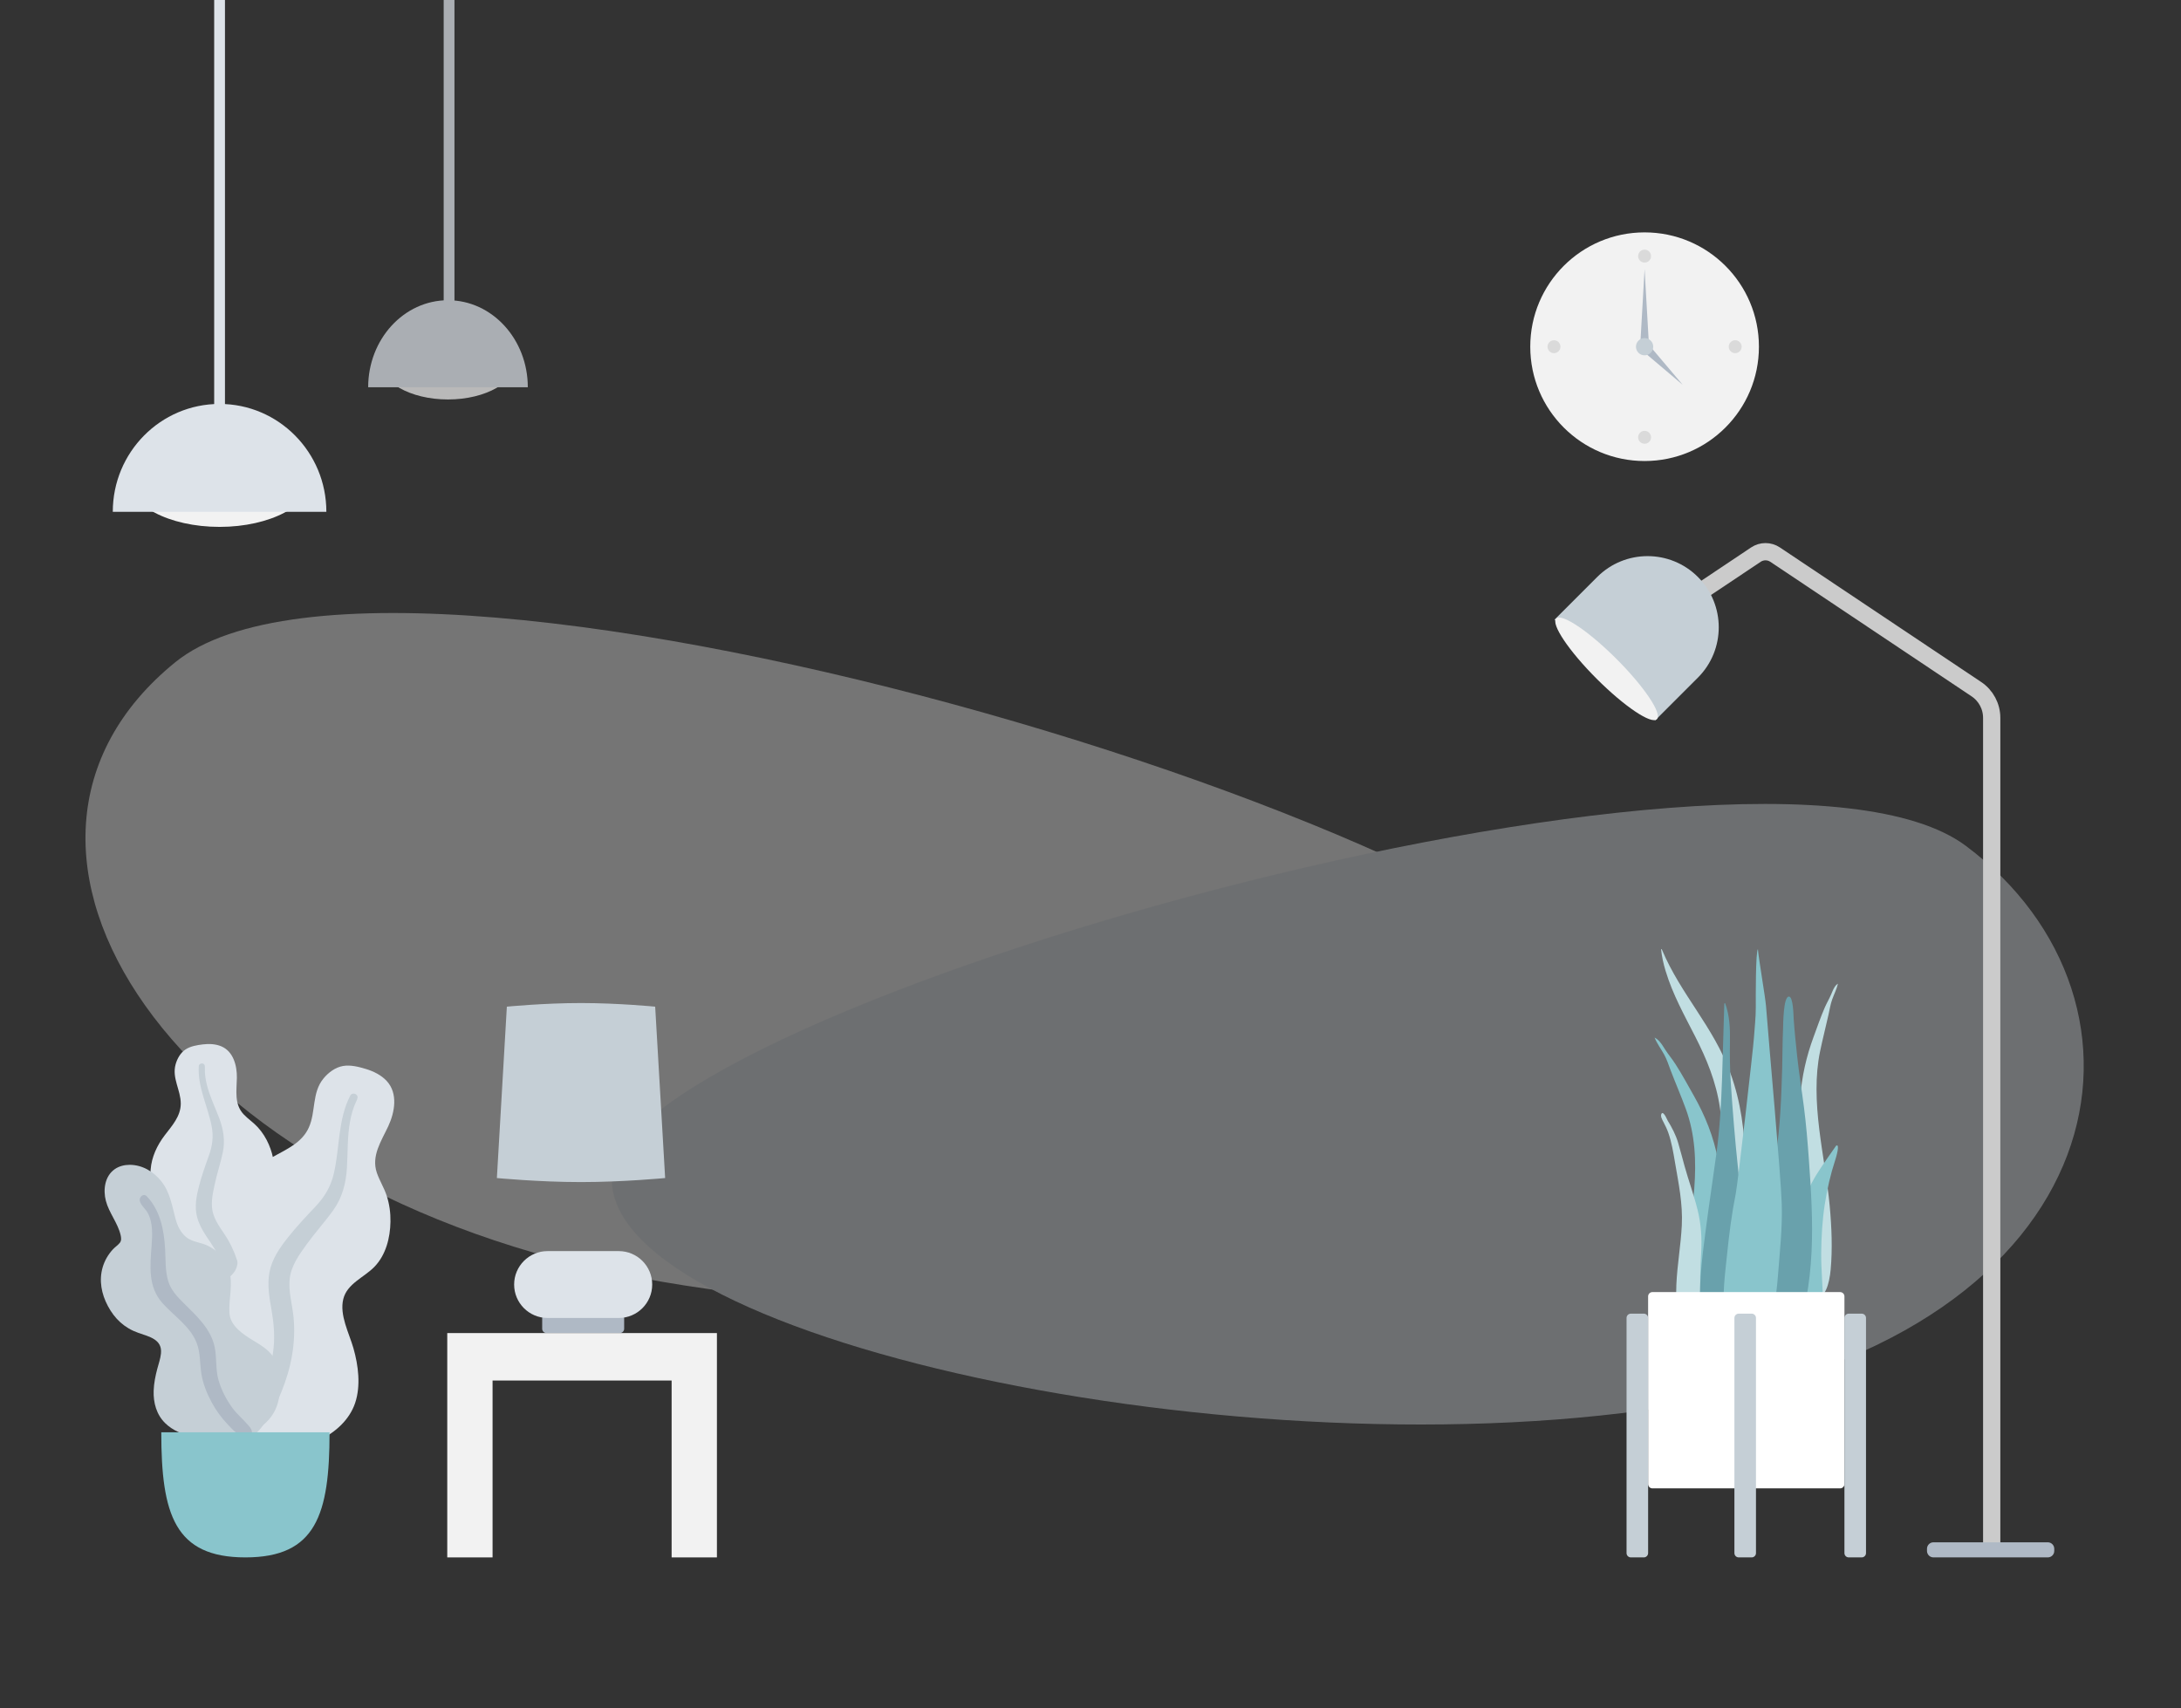 <svg xmlns="http://www.w3.org/2000/svg" xmlns:xlink="http://www.w3.org/1999/xlink" height="792" width="1011">
  <rect width="100%" height="100%" fill="#333333" stroke="none"/>
  <g opacity="1">
    <g transform="translate(709.349, 107.729)" opacity="1">
      <g opacity="1">
        <ellipse fill="rgb(242,242,242)" fill-opacity="1" opacity="1" rx="53" ry="53" cx="53" cy="53"/>
      </g>
      <g opacity="1">
        <ellipse fill="rgb(0,0,0)" fill-opacity="0.1" opacity="1" rx="3" ry="3" cx="53" cy="11"/>
      </g>
      <g opacity="1">
        <ellipse fill="rgb(0,0,0)" fill-opacity="0.1" opacity="1" rx="3" ry="3" cx="11" cy="53"/>
      </g>
      <g opacity="1">
        <ellipse fill="rgb(0,0,0)" fill-opacity="0.1" opacity="1" rx="3" ry="3" cx="95" cy="53"/>
      </g>
      <g opacity="1">
        <ellipse fill="rgb(0,0,0)" fill-opacity="0.1" opacity="1" rx="3" ry="3" cx="53" cy="95"/>
      </g>
      <g opacity="1">
        <path fill="rgb(175,185,197)" fill-opacity="1" opacity="1" fill-rule="evenodd" d="M53 17L55 52L51 52L53 17Z"/>
      </g>
      <g transform="translate(62.213, 62.213) rotate(135) translate(-62.213, -62.213)" opacity="1">
        <path fill="rgb(175,185,197)" fill-opacity="1" opacity="1" fill-rule="evenodd" d="M62.213 50.213L64.213 74.213L60.213 74.213L62.213 50.213Z"/>
      </g>
      <g opacity="1">
        <ellipse fill="rgb(197,207,214)" fill-opacity="1" opacity="1" rx="4" ry="4" cx="53" cy="53"/>
      </g>
    </g>
    <g transform="translate(39.62, 284.188)" opacity="0.346">
      <g transform="translate(360.647, 160.729) scale(-1, 1) translate(-360.647, -160.729)" opacity="1">
        <path fill="rgb(242,242,242)" fill-opacity="1" opacity="1" fill-rule="evenodd" d="M0.315 200.778C10.829 111.039 574.955 -62.167 679.683 22.832C784.411 107.831 683.728 267.352 464.257 308.201C244.785 349.05 -10.199 290.517 0.315 200.778Z"/>
      </g>
      <g opacity="1">
        <path fill="rgb(221,227,233)" fill-opacity="1" opacity="1" fill-rule="evenodd" d="M244.227 259.086C253.936 182.849 774.888 35.704 871.601 107.914C968.314 180.124 943.834 332.01 741.16 366.713C538.485 401.416 234.518 335.323 244.227 259.086Z"/>
      </g>
    </g>
    <g transform="translate(52.283, 0)" opacity="1">
      <g transform="translate(0, 187.262)" opacity="1">
        <g opacity="1">
          <ellipse fill="rgb(242,242,242)" fill-opacity="1" opacity="1" rx="42.5" ry="22.5" cx="49.5" cy="34.5"/>
        </g>
        <g opacity="1">
          <path fill="rgb(221,227,233)" fill-opacity="1" opacity="1" fill-rule="evenodd" d="M99 50C99 22.386 76.838 0 49.5 0C22.162 0 -1.4210854715202004e-14 22.386 -1.4210854715202004e-14 50"/>
        </g>
      </g>
      <g opacity="1">
        <rect fill="rgb(221,227,233)" fill-opacity="1" opacity="1" x="47" y="0" width="5" height="194.588" rx="0" ry="0"/>
      </g>
    </g>
    <g transform="translate(170.665, 0)" opacity="0.7">
      <g transform="translate(0, 139.188)" opacity="1">
        <g opacity="1">
          <ellipse fill="rgb(242,242,242)" fill-opacity="1" opacity="1" rx="31.768" ry="18.158" cx="37" cy="27.842"/>
        </g>
        <g opacity="1">
          <path fill="rgb(221,227,233)" fill-opacity="1" opacity="1" fill-rule="evenodd" d="M74 40.351C74 18.066 57.435 0 37 0C16.565 0 -7.105427357601002e-15 18.066 -7.105427357601002e-15 40.351"/>
        </g>
      </g>
      <g opacity="1">
        <rect fill="rgb(221,227,233)" fill-opacity="1" opacity="1" x="35" y="0" width="5" height="162.188" rx="0" ry="0"/>
      </g>
    </g>
    <g transform="translate(715.897, 242.141)" opacity="1">
      <g opacity="1">
        <path fill-opacity="0" stroke="rgb(203,203,203)" stroke-opacity="1" stroke-width="8" opacity="1" fill-rule="evenodd" d="M60 40.41L98.051 14.972C100.742 13.173 104.252 13.173 106.943 14.972L200.248 77.347C204.689 80.316 207.355 85.306 207.355 90.648L207.355 473.859"/>
      </g>
      <g opacity="1">
        <path fill="rgb(175,185,197)" fill-opacity="1" opacity="1" fill-rule="evenodd" d="M180.355 472.859L233.355 472.859C235.011 472.859 236.355 474.203 236.355 475.859L236.355 476.859C236.355 478.515 235.011 479.859 233.355 479.859L180.355 479.859C178.7 479.859 177.355 478.515 177.355 476.859L177.355 475.859C177.355 474.203 178.7 472.859 180.355 472.859Z"/>
      </g>
      <g transform="translate(48.083, 49.083) rotate(45) translate(-48.083, -49.083) translate(14.583, 14.583)" opacity="1">
        <g opacity="1">
          <path fill="rgb(197,207,214)" fill-opacity="1" opacity="1" fill-rule="evenodd" d="M33.03 1.384L33.03 1.384C51.244 1.384 66.03 16.171 66.03 34.384L66.03 62.384L0.03 62.384L0.03 34.384C0.03 16.171 14.817 1.384 33.03 1.384Z"/>
        </g>
        <g opacity="1">
          <ellipse fill="rgb(242,242,242)" fill-opacity="1" opacity="1" rx="33" ry="6.5" cx="33.209" cy="61.445"/>
        </g>
      </g>
    </g>
    <g transform="translate(46.762, 483)" opacity="1">
      <g transform="translate(22, 0)" opacity="1">
        <g opacity="1">
          <path fill="rgb(221,227,233)" fill-opacity="1" opacity="1" fill-rule="evenodd" d="M25.258 1.173C28.123 0.823 31.18 0.947 33.844 2.077C39.509 4.482 41.119 11.174 41.041 16.614C40.957 22.468 39.714 28.863 44.165 33.58C46.211 35.748 48.756 37.408 50.765 39.617C52.912 41.977 54.597 44.677 55.844 47.577C58.134 52.903 59.258 59.167 57.164 64.754C55.32 69.674 50.681 74.114 51.683 79.708C52.729 85.543 58.612 90.004 62.29 94.351C66.453 99.269 70.286 105.556 70.916 112.006C71.519 118.188 68.828 124.44 64.699 129.113C56.448 138.451 44.045 143.028 31.54 143C26.23 142.988 20.219 142.748 15.637 139.895C14.22 139.013 13.473 138.023 12.631 136.648C11.877 135.414 10.88 134.612 9.725 133.739C7.19 131.822 5.359 129.239 4.19 126.347C-0.348 115.114 3.279 101.218 9.631 91.243C11.136 88.88 12.369 86.605 11.637 83.789C10.874 80.848 8.999 78.196 7.34 75.669C5.701 73.17 3.83 70.787 2.549 68.087C1.207 65.257 0.829 62.294 1.066 59.198C1.512 53.381 4.023 48.013 7.578 43.336C11.002 38.83 15.022 34.518 15.031 28.615C15.041 22.357 10.858 16.791 12.64 10.429C13.378 7.795 14.86 5.092 17.249 3.513C19.539 1.998 22.564 1.502 25.258 1.173Z"/>
        </g>
        <g opacity="1">
          <path fill="rgb(197,207,214)" fill-opacity="1" opacity="1" fill-rule="evenodd" d="M23.386 11.176C23.44 10.336 24.437 9.832 25.222 10.051C26.254 10.34 26.235 11.305 26.207 12.165C26.124 14.808 26.506 17.377 27.142 19.942C28.462 25.274 30.903 30.186 32.836 35.308C34.768 40.425 35.675 45.709 34.542 51.124C33.473 56.23 31.795 61.203 30.701 66.315C29.738 70.821 28.712 75.573 30.18 80.067C31.592 84.393 34.714 87.916 36.962 91.825C41.617 99.918 43.681 108.896 43.957 118.135C44.085 122.425 43.97 126.755 42.975 130.963C42.402 133.386 41.632 136.66 39.556 138.333C38.599 139.105 36.961 139.371 36.155 138.229C35.399 137.158 36.062 135.499 36.303 134.357C37.343 129.413 37.552 124.361 37.303 119.342C37.062 114.48 36.487 109.626 34.957 104.982C33.537 100.673 31.379 96.802 28.84 93.032C26.252 89.191 23.562 85.341 22.493 80.789C21.406 76.166 22.289 71.462 23.469 66.927C24.717 62.131 26.352 57.472 28.042 52.805C29.689 48.258 30.272 43.955 29.363 39.196C27.567 29.794 22.76 20.968 23.386 11.176Z"/>
        </g>
      </g>
      <g transform="translate(32, 11)" opacity="1">
        <g opacity="1">
          <path fill="rgb(221,227,233)" fill-opacity="1" opacity="1" fill-rule="evenodd" d="M90.892 1.582C94.437 2.659 97.958 4.395 100.485 7.118C105.858 12.909 104.209 21.661 101.243 28.053C98.05 34.933 93.212 41.849 95.94 49.743C97.193 53.372 99.301 56.659 100.49 60.316C101.761 64.224 102.309 68.294 102.239 72.372C102.11 79.862 100.118 87.855 94.708 93.373C89.945 98.232 82.158 101.07 80.377 108.206C78.518 115.651 83.061 123.988 85.078 131.041C87.36 139.024 88.533 148.453 85.862 156.409C83.303 164.034 76.842 170.028 69.528 173.406C54.915 180.156 37.949 179.117 23.296 172.578C17.075 169.801 10.151 166.391 6.285 160.633C5.09 158.853 4.736 157.294 4.476 155.23C4.243 153.378 3.497 151.911 2.605 150.278C0.644 146.692 -0.138 142.684 0.02 138.656C0.634 123.011 12.234 108.464 24.956 99.972C27.971 97.96 30.618 95.912 31.249 92.2C31.909 88.325 31.111 84.213 30.501 80.361C29.899 76.554 28.964 72.763 28.889 68.902C28.811 64.858 29.933 61.157 31.848 57.619C35.445 50.972 41.227 45.93 47.87 42.247C54.267 38.7 61.262 35.692 64.393 28.715C67.712 21.32 65.747 12.561 71.2 5.964C73.458 3.233 76.625 0.807 80.262 0.182C83.749 -0.417 87.558 0.57 90.892 1.582Z"/>
        </g>
        <g opacity="1">
          <path fill="rgb(197,207,214)" fill-opacity="1" opacity="1" fill-rule="evenodd" d="M83.651 13.811C84.154 12.844 85.584 12.769 86.387 13.44C87.443 14.324 86.914 15.456 86.432 16.46C84.95 19.547 84.052 22.789 83.452 26.159C82.204 33.166 82.485 40.262 82.063 47.341C81.642 54.414 79.935 61.147 75.774 66.965C71.85 72.452 67.283 77.462 63.327 82.943C59.841 87.773 56.153 92.863 55.516 98.954C54.901 104.817 56.707 110.626 57.288 116.434C58.492 128.457 56.204 140.171 51.688 151.257C49.591 156.405 47.189 161.472 43.821 165.933C41.882 168.502 39.267 171.977 35.963 172.869C34.44 173.281 32.385 172.739 32.042 170.964C31.718 169.298 33.363 167.682 34.242 166.455C38.047 161.146 40.938 155.273 43.275 149.198C45.54 143.314 47.41 137.265 48.053 130.963C48.649 125.116 48.153 119.401 47.158 113.606C46.144 107.701 45.015 101.731 46.149 95.781C47.3 89.736 50.795 84.628 54.55 79.876C58.521 74.85 62.873 70.19 67.293 65.549C71.6 61.027 74.536 56.238 75.966 50.126C78.79 38.049 77.791 25.078 83.651 13.811Z"/>
        </g>
      </g>
      <g transform="translate(0, 57)" opacity="1">
        <g opacity="1">
          <path fill="rgb(197,207,214)" fill-opacity="1" opacity="1" fill-rule="evenodd" d="M13.306 -1.5631940186722204e-13C19.2 -1.5631940186722204e-13 24.382 3.124 27.953 7.558C32.133 12.748 32.977 19.086 34.675 25.272C35.519 28.35 36.972 31.406 39.517 33.498C41.833 35.4 44.772 35.78 47.544 36.71C53.082 38.567 57.555 43.041 59.321 48.499C61.476 55.158 59.193 61.873 59.586 68.622C59.947 74.819 66.058 78.685 70.974 81.656C75.821 84.586 80.189 87.328 81.649 93.035C83.197 99.088 83.716 105.844 81.572 111.823C78.002 121.779 67.552 126.163 57.456 126.842C48.293 127.459 36.772 126.491 29.891 119.84C25.773 115.86 24.282 110.293 24.467 104.755C24.582 101.311 25.264 97.899 26.146 94.571C26.771 92.213 27.616 89.864 27.856 87.427C28.496 80.942 22.503 79.697 17.401 77.916C10.918 75.654 6.38 71.38 3.224 65.425C0.285 59.881 -0.948 53.658 0.814 47.554C1.714 44.437 3.346 41.61 5.559 39.205C6.533 38.146 7.907 37.263 8.786 36.151C9.607 35.112 9.428 33.766 9.145 32.55C7.837 26.931 3.762 22.278 2.305 16.668C0.989 11.605 1.767 5.304 6.395 2.038C8.395 0.627 10.862 0.016 13.306 -1.5631940186722204e-13Z"/>
        </g>
        <g opacity="1">
          <path fill="rgb(175,185,197)" fill-opacity="1" opacity="1" fill-rule="evenodd" d="M21.338 14.641C27.585 21.296 29.283 30.325 29.781 39.076C30.061 43.983 29.77 49.159 31.212 53.919C32.445 57.993 35.337 61.107 38.318 64.051C44.319 69.975 51.011 75.999 52.766 84.574C53.796 89.606 53.101 94.804 54.524 99.78C55.817 104.304 58.096 108.748 60.867 112.568C63.098 115.645 66.004 118 68.443 120.867C69.187 121.743 70.253 123.031 69.946 124.267C69.586 125.714 67.743 126.172 66.435 125.945C63.386 125.415 60.819 122.503 58.825 120.386C55.91 117.291 53.432 113.962 51.419 110.227C49.183 106.08 47.383 101.679 46.614 97.026C45.816 92.199 46.213 87.168 44.391 82.535C41.324 74.74 33.886 70.14 28.508 64.064C21.808 56.494 22.807 47.072 23.493 37.759C23.87 32.641 24.245 26.862 21.659 22.189C20.672 20.406 18.471 18.743 18.047 16.715C17.658 14.858 19.78 12.981 21.338 14.641Z"/>
        </g>
      </g>
      <g opacity="1">
        <path fill="rgb(137,197,204)" fill-opacity="1" opacity="1" fill-rule="evenodd" d="M28 181C28 219.058 34.211 239 67 239C99.789 239 106 219.058 106 181L28 181Z"/>
      </g>
    </g>
    <g transform="translate(207.328, 465)" opacity="1">
      <g transform="translate(23, 0)" opacity="1">
        <g opacity="1">
          <path fill="rgb(175,185,197)" fill-opacity="1" opacity="1" fill-rule="evenodd" d="M23 144L57 144C58.104 144 59 144.896 59 146L59 151C59 152.104 58.104 153 57 153L23 153C21.896 153 21 152.104 21 151L21 146C21 144.896 21.896 144 23 144Z"/>
        </g>
        <g opacity="1">
          <path fill="rgb(221,227,233)" fill-opacity="1" opacity="1" fill-rule="evenodd" d="M23.5 115C14.945 115 8 121.945 8 130.5L8 130.5C8 139.055 14.945 146 23.5 146L56.5 146C65.055 146 72 139.055 72 130.5L72 130.5C72 121.945 65.055 115 56.5 115L23.5 115Z"/>
        </g>
        <g opacity="1">
          <path fill="rgb(197,207,214)" fill-opacity="1" opacity="1" fill-rule="evenodd" d="M4.622 1.679C4.622 1.679 21.811 2.189585514285704e-15 39 0C56.189 0 73.378 1.679 73.378 1.679L78 81.133C78 81.133 58.5 83 39 83C19.5 83 2.524354896707238e-29 81.133 2.524354896707238e-29 81.133L4.622 1.679Z"/>
        </g>
      </g>
      <g opacity="1">
        <path fill="rgb(242,242,242)" fill-opacity="1" opacity="1" fill-rule="evenodd" d="M0 257L0 153L125 153L125 257L104 257L104 175L21 175L21 257L0 257Z"/>
      </g>
    </g>
    <g transform="translate(753.983, 440)" opacity="1">
      <g transform="translate(13, 0)" opacity="1">
        <g opacity="1">
          <path fill="rgb(193,222,226)" fill-opacity="1" opacity="1" fill-rule="evenodd" d="M3.381 0.208C12.214 21.197 27.229 35.781 35.182 57.605C39.898 70.547 41.864 84.62 41.983 99.032C42.048 106.86 41.911 114.694 41.875 122.522C41.839 130.156 41.632 137.741 40.984 145.327C40.332 152.952 39.603 160.487 39.282 168.159C39.031 174.137 38.917 181.091 36.891 186.544C35.279 190.881 31.183 191.516 30.097 186.256C29.493 183.333 29.569 180.068 29.636 177.063C29.721 173.208 29.945 169.359 30.06 165.504C30.519 150.036 29.923 134.566 30.235 119.092C30.539 103.973 32.482 88.871 30.332 73.853C28.556 61.452 24.046 50.802 18.862 40.593C13.874 30.771 8.445 21.187 5.075 10.014C4.107 6.806 3.359 3.481 3 0.03C3.157 -0.043 3.284 0.016 3.381 0.208Z"/>
        </g>
        <g opacity="1">
          <path fill="rgb(137,197,204)" fill-opacity="1" opacity="1" fill-rule="evenodd" d="M0.974 41.617C2.723 42.88 3.7 44.728 4.882 46.551C6.352 48.817 8.081 50.863 9.551 53.131C12.615 57.86 15.308 62.879 18.102 67.799C23.406 77.137 27.433 87.091 29.427 97.895C31.495 109.092 32.052 120.648 32.919 132.012C33.839 144.056 34.765 156.188 34.887 168.279C34.942 173.696 35.235 179.446 34.584 184.825C34.179 188.173 32.668 191.027 29.261 191C22.025 190.942 18.627 182.927 17.208 176.354C15.119 166.674 14.702 156.393 15.033 146.494C15.432 134.558 17.504 122.802 18.4 110.912C19.35 98.325 18.814 85.96 14.486 74.109C12.3 68.12 9.763 62.274 7.484 56.325C6.514 53.792 5.719 51.19 4.409 48.831C2.951 46.208 1.142 43.826 -3.382515928775249e-14 41C0.324 41.206 0.649 41.411 0.974 41.617Z"/>
        </g>
        <g opacity="1">
          <path fill="rgb(193,222,226)" fill-opacity="1" opacity="1" fill-rule="evenodd" d="M84.334 16.518C84.556 16.345 84.778 16.173 85 16C84.361 18.693 83.207 20.88 82.324 23.341C81.531 25.554 81.129 28.058 80.595 30.477C79.34 36.158 77.89 41.711 76.706 47.44C74.36 58.777 74.804 70.99 76.342 83.568C77.795 95.45 80.092 107.313 81.187 119.192C82.095 129.043 82.485 139.202 81.619 148.601C81.031 154.984 79.103 162.606 73.848 161.962C71.374 161.659 70.084 158.681 69.564 155.32C68.729 149.922 68.554 144.246 68.229 138.878C67.502 126.896 67.358 114.951 67.214 103.092C67.078 91.904 66.705 80.494 67.452 69.587C68.173 59.063 70.428 49.58 73.653 40.83C75.351 36.22 76.97 31.502 78.878 27.108C79.793 25.001 80.911 23.139 81.827 21.033C82.563 19.339 83.148 17.601 84.334 16.518Z"/>
        </g>
        <g opacity="1">
          <path fill="rgb(193,222,226)" fill-opacity="1" opacity="1" fill-rule="evenodd" d="M3.209 76.302C4.166 74.695 6.272 79.993 6.593 80.66C6.457 80.328 6.321 79.997 6.184 79.667C8.083 82.825 9.821 86.113 10.901 89.734C11.97 93.319 12.888 96.977 13.891 100.587C15.774 107.361 18.202 113.943 19.907 120.778C21.569 127.438 21.988 133.986 21.585 140.875C21.167 148.035 20.911 155.306 21.399 162.462C21.632 165.88 22.743 169.064 23.504 172.354C24.266 175.648 24.866 178.986 25.767 182.239C25.974 181.815 26 183.232 26 183.339C25.994 184.152 25.881 184.833 25.619 185.604C24.948 187.586 23.691 189.269 21.778 189.816C18.322 190.803 15.112 187.659 13.998 184.339C12.399 179.575 11.517 174.311 10.755 169.304C10.057 164.713 9.891 160.094 10.099 155.44C10.508 146.261 12.169 137.202 12.618 128.026C13.107 118.036 11.128 108.649 9.471 98.925C8.673 94.239 7.91 89.598 6.356 85.134C5.727 83.326 4.907 81.731 4.048 80.061C3.558 79.112 2.569 77.418 3.209 76.302Z"/>
        </g>
        <g opacity="1">
          <path fill="rgb(105,161,172)" fill-opacity="1" opacity="1" fill-rule="evenodd" d="M31.252 60.697C30.856 72.142 30.172 83.5 28.646 94.824C27.089 106.38 25.3 117.897 23.802 129.463C22.343 140.722 20.815 152.168 21.018 163.584C21.168 171.993 19.774 186.219 29.113 190.369C38.572 194.572 40.601 176.623 41.222 170.699C42.412 159.333 42.027 147.847 41.449 136.419C40.856 124.689 39.866 113.02 38.64 101.334C37.277 88.353 36.208 75.314 35.349 62.296C34.925 55.857 34.82 49.429 34.937 42.988C35.048 36.911 34.817 30.77 32.656 25C32.543 25.082 32.431 25.164 32.318 25.246"/>
        </g>
        <g opacity="1">
          <path fill="rgb(137,197,204)" fill-opacity="1" opacity="1" fill-rule="evenodd" d="M80.083 96.955C78.382 99.433 76.667 101.887 75.061 104.512C72.186 109.209 69.587 114.432 68.805 121.147C67.169 135.2 68.481 150.379 68.798 164.863C68.863 167.822 68.489 170.693 69.655 173.51C70.713 176.064 72.691 178.01 74.576 178C78.611 177.977 77.995 168.095 78.002 163.746C78.014 156.123 77.159 148.422 77.233 140.806C77.306 133.26 77.765 125.694 78.859 118.528C79.967 111.275 81.589 104.309 83.729 97.81C84.026 96.908 86.158 89.937 84.144 91.139"/>
        </g>
        <g opacity="1">
          <path fill="rgb(105,161,172)" fill-opacity="1" opacity="1" fill-rule="evenodd" d="M62.262 22C59.609 22 59.625 35.226 59.546 36.925C59.257 43.055 59.325 49.188 59.143 55.319C58.744 68.701 58.254 82.2 56.243 95.426C55.161 102.547 53.907 109.636 52.557 116.702C51.204 123.789 49.387 130.867 48.497 138.044C47.642 144.943 48.125 151.977 48.242 158.91C48.359 165.885 48.57 172.874 49.484 179.788C49.709 181.494 49.974 183.195 50.257 184.891C50.492 186.305 50.355 188.058 50.754 189.401C51.393 191.552 54.133 192.256 55.978 191.92C60.97 191.009 64.159 184.74 65.865 180.16C68.043 174.311 69.199 167.967 70.339 161.804C71.631 154.821 72.388 147.732 72.743 140.623C73.466 126.175 72.539 111.712 71.504 97.31C70.928 89.301 70.263 81.327 69.246 73.367C68.232 65.441 66.932 57.55 66.086 49.601C65.471 43.825 64.865 38.04 64.467 32.241C64.371 30.859 64.291 22 62.262 22"/>
        </g>
        <g opacity="1">
          <path fill="rgb(137,197,204)" fill-opacity="1" opacity="1" fill-rule="evenodd" d="M58.941 118.139C58.508 104.253 52.927 43.259 51.657 26.467C51.339 22.264 48.282 4.765 47.885 -1.4210854715202004e-14C46.81 1.347 46.901 22.309 46.913 27.126C46.926 31.891 46.335 36.576 46.031 41.315C45.721 46.151 38.572 108.601 37.645 113.247C35.799 122.491 34.564 131.976 33.611 141.428C32.683 150.639 31.24 160.358 32.482 169.618C32.767 171.75 33.219 173.848 33.955 175.806C34.749 177.922 35.294 179.879 35.932 182.093C36.958 185.659 38.815 188.789 41.668 190.262C47.517 193.281 50.658 186.447 52.251 180.497C54.793 170.995 56.426 161.338 57.191 151.359C58.037 140.318 59.287 129.255 58.941 118.139"/>
        </g>
      </g>
      <g transform="translate(0, 159)" opacity="1">
        <g opacity="1">
          <path fill="rgb(255,255,255)" fill-opacity="1" opacity="1" fill-rule="evenodd" d="M12 0L99 0C100.104 0 101 0.896 101 2L101 89C101 90.104 100.104 91 99 91L12 91C10.896 91 10 90.104 10 89L10 2C10 0.896 10.896 2.220446049250313e-16 12 0Z"/>
        </g>
        <g opacity="1">
          <path fill="rgb(197,207,214)" fill-opacity="1" opacity="1" fill-rule="evenodd" d="M2 10L8 10C9.104 10 10 10.896 10 12L10 121C10 122.104 9.104 123 8 123L2 123C0.896 123 2.220446049250313e-16 122.104 0 121L0 12C0 10.896 0.896 10 2 10Z"/>
        </g>
        <g opacity="1">
          <path fill="rgb(197,207,214)" fill-opacity="1" opacity="1" fill-rule="evenodd" d="M52 10L58 10C59.104 10 60 10.896 60 12L60 121C60 122.104 59.104 123 58 123L52 123C50.896 123 50 122.104 50 121L50 12C50 10.896 50.896 10 52 10Z"/>
        </g>
        <g opacity="1">
          <path fill="rgb(197,207,214)" fill-opacity="1" opacity="1" fill-rule="evenodd" d="M103 10L109 10C110.104 10 111 10.896 111 12L111 121C111 122.104 110.104 123 109 123L103 123C101.896 123 101 122.104 101 121L101 12C101 10.896 101.896 10 103 10Z"/>
        </g>
      </g>
    </g>
  </g>
</svg>